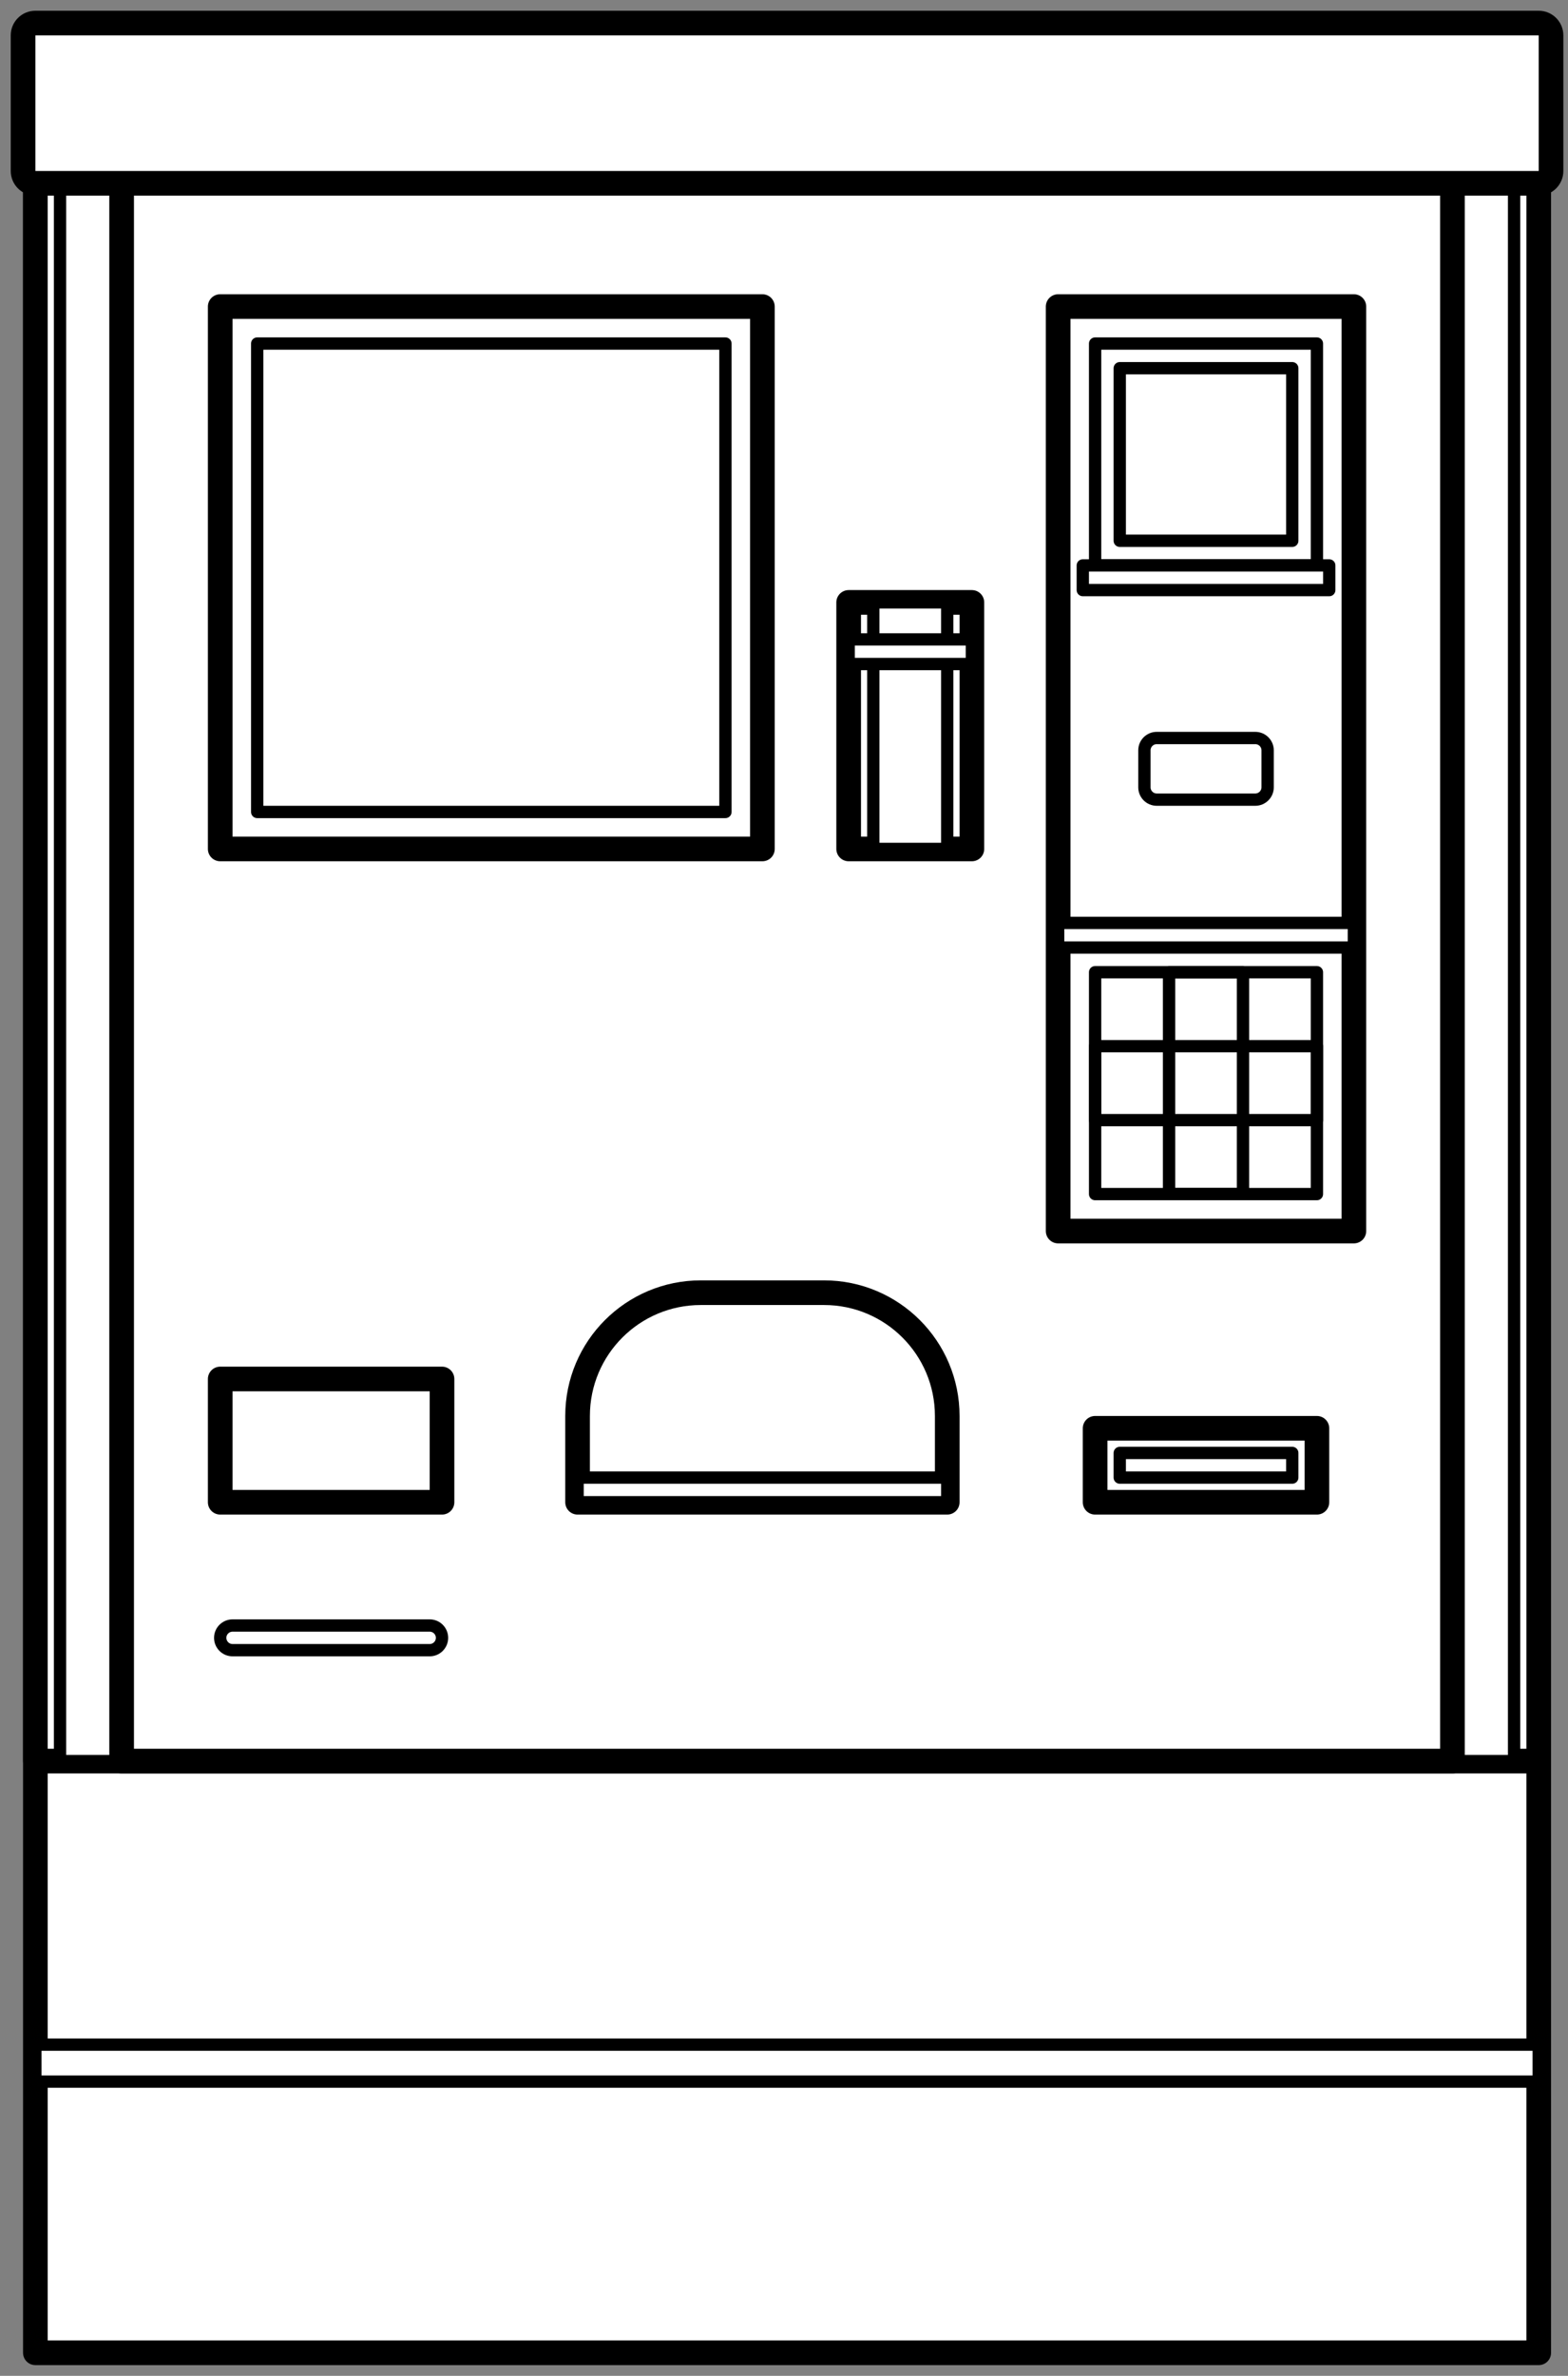 <svg width="68" height="103" viewBox="0 0 68 103" fill="none" xmlns="http://www.w3.org/2000/svg">
<rect x="0" y="0" width="68" height="103" fill="#808080" stroke="none"/>
<path d="M1.534 2.069H66.73V102H1.534V2.069Z" fill="white" stroke="black" stroke-width="1.069" stroke-linejoin="round"/>
<path d="M1.534 2.069H66.73V76.349H1.534V2.069Z" fill="white" stroke="black" stroke-width="1.069" stroke-linejoin="round"/>
<path d="M2.603 2.069H65.662V76.349H2.603V2.069Z" fill="white" stroke="black" stroke-width="0.534" stroke-linejoin="round"/>
<path d="M5.275 2.069H62.989V76.349H5.275V2.069Z" fill="white" stroke="black" stroke-width="1.069" stroke-linejoin="round"/>
<path d="M1 1.534C1 1.239 1.239 1 1.534 1H66.73C67.025 1 67.264 1.239 67.264 1.534V7.413C67.264 7.708 67.025 7.947 66.73 7.947H1.534C1.239 7.947 1 7.708 1 7.413V1.534Z" fill="white" stroke="black" stroke-width="1.069" stroke-linejoin="round"/>
<path d="M45.889 13.291H58.714V53.37H45.889V13.291Z" fill="white" stroke="black" stroke-width="1.069" stroke-linejoin="round"/>
<path d="M47.492 42.148H57.111V51.767H47.492V42.148Z" fill="white" stroke="black" stroke-width="0.534" stroke-linejoin="round"/>
<path d="M47.492 14.894H57.111V24.513H47.492V14.894Z" fill="white" stroke="black" stroke-width="0.534" stroke-linejoin="round"/>
<path d="M48.561 15.963H56.042V23.444H48.561V15.963Z" fill="white" stroke="black" stroke-width="0.534" stroke-linejoin="round"/>
<path d="M49.63 32.529C49.63 32.234 49.869 31.995 50.164 31.995H54.439C54.734 31.995 54.974 32.234 54.974 32.529V34.132C54.974 34.427 54.734 34.667 54.439 34.667H50.164C49.869 34.667 49.63 34.427 49.63 34.132V32.529Z" fill="white" stroke="black" stroke-width="0.534" stroke-linejoin="round"/>
<path d="M46.958 25.582H57.646V24.513H46.958V25.582Z" fill="white" stroke="black" stroke-width="0.534" stroke-linejoin="round"/>
<path d="M45.889 41.079H58.714V40.011H45.889V41.079Z" fill="white" stroke="black" stroke-width="0.534" stroke-linejoin="round"/>
<path d="M50.699 42.148H53.905V51.767H50.699V42.148Z" stroke="black" stroke-width="0.534" stroke-linejoin="round"/>
<path d="M47.492 45.355H57.111V48.561H47.492V45.355Z" stroke="black" stroke-width="0.534" stroke-linejoin="round"/>
<path d="M47.492 61.921H57.111V65.127H47.492V61.921Z" fill="white" stroke="black" stroke-width="1.069" stroke-linejoin="round"/>
<path d="M9.55 59.783H19.169V65.127H9.55V59.783Z" fill="white" stroke="black" stroke-width="1.069" stroke-linejoin="round"/>
<path d="M25.048 61.386C25.048 58.435 27.44 56.042 30.392 56.042H35.735C38.687 56.042 41.079 58.435 41.079 61.386V65.127H25.048V61.386Z" fill="white" stroke="black" stroke-width="1.069" stroke-linejoin="round"/>
<path d="M25.048 64.058H41.079V65.127H25.048V64.058Z" fill="white" stroke="black" stroke-width="0.534" stroke-linejoin="round"/>
<path d="M9.55 71.005C9.55 70.71 9.79 70.471 10.085 70.471H18.635C18.93 70.471 19.169 70.71 19.169 71.005C19.169 71.3 18.93 71.54 18.635 71.54H10.085C9.79 71.54 9.55 71.3 9.55 71.005Z" fill="white" stroke="black" stroke-width="0.534" stroke-linejoin="round"/>
<path d="M48.561 62.989H56.042V64.058H48.561V62.989Z" fill="white" stroke="black" stroke-width="0.534" stroke-linejoin="round"/>
<path d="M9.55 13.291H33.063V36.804H9.55V13.291Z" fill="white" stroke="black" stroke-width="1.069" stroke-linejoin="round"/>
<path d="M11.154 14.894H31.46V35.201H11.154V14.894Z" fill="white" stroke="black" stroke-width="0.534" stroke-linejoin="round"/>
<path d="M36.804 26.116H42.148V36.804H36.804V26.116Z" fill="white" stroke="black" stroke-width="1.069" stroke-linejoin="round"/>
<path d="M37.873 26.116H41.079V36.804H37.873V26.116Z" fill="white" stroke="black" stroke-width="0.534" stroke-linejoin="round"/>
<path d="M36.804 27.72H42.148V28.788H36.804V27.72Z" fill="white" stroke="black" stroke-width="0.534" stroke-linejoin="round"/>
<path d="M1.534 88.64H66.73V90.243H1.534V88.64Z" fill="white" stroke="black" stroke-width="0.534" stroke-linejoin="round"/>
</svg>
